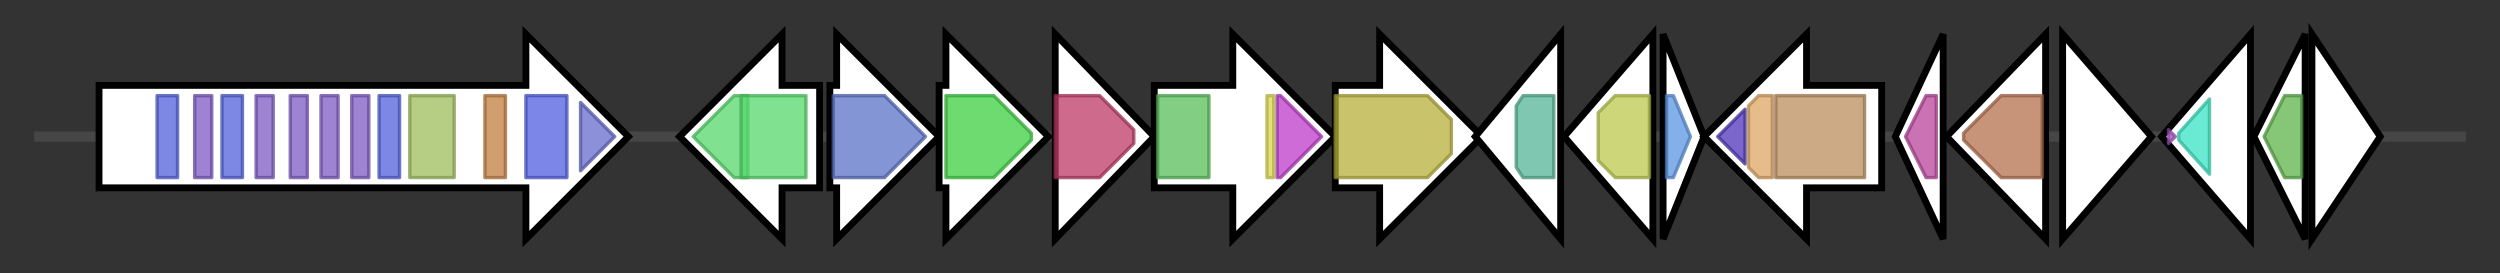 <svg version="1.1" baseProfile="full" xmlns="http://www.w3.org/2000/svg" width="732.067" height="80">
	<rect width="100%" height="100%" fill="#333333" stroke="none"/>
	<g>
		<line x1="10" y1="40.0" x2="722.067" y2="40.0" style="stroke:rgb(70,70,70); stroke-width:3 "/>
		<g>
			<title> (BLW76_RS36785)
HAMP domain-containing protein</title>
			<polygon class=" (BLW76_RS36785)
HAMP domain-containing protein" points="29,25 154,25 154,10 184,40 154,70 154,55 29,55" fill="rgb(255,255,255)" fill-opacity="1.0" stroke="rgb(0,0,0)" stroke-width="2"  />
			<g>
				<title>HAMP_2 (PF18947)
"HAMP domain"</title>
				<rect class="PF18947" x="46" y="28" stroke-linejoin="round" width="6" height="24" fill="rgb(81,96,219)" stroke="rgb(64,76,175)" stroke-width="1" opacity="0.75" />
			</g>
			<g>
				<title>HAMP (PF00672)
"HAMP domain"</title>
				<rect class="PF00672" x="57" y="28" stroke-linejoin="round" width="5" height="24" fill="rgb(124,89,195)" stroke="rgb(99,71,156)" stroke-width="1" opacity="0.75" />
			</g>
			<g>
				<title>HAMP_2 (PF18947)
"HAMP domain"</title>
				<rect class="PF18947" x="65" y="28" stroke-linejoin="round" width="6" height="24" fill="rgb(81,96,219)" stroke="rgb(64,76,175)" stroke-width="1" opacity="0.75" />
			</g>
			<g>
				<title>HAMP (PF00672)
"HAMP domain"</title>
				<rect class="PF00672" x="75" y="28" stroke-linejoin="round" width="5" height="24" fill="rgb(124,89,195)" stroke="rgb(99,71,156)" stroke-width="1" opacity="0.75" />
			</g>
			<g>
				<title>HAMP (PF00672)
"HAMP domain"</title>
				<rect class="PF00672" x="85" y="28" stroke-linejoin="round" width="5" height="24" fill="rgb(124,89,195)" stroke="rgb(99,71,156)" stroke-width="1" opacity="0.75" />
			</g>
			<g>
				<title>HAMP (PF00672)
"HAMP domain"</title>
				<rect class="PF00672" x="94" y="28" stroke-linejoin="round" width="5" height="24" fill="rgb(124,89,195)" stroke="rgb(99,71,156)" stroke-width="1" opacity="0.75" />
			</g>
			<g>
				<title>HAMP (PF00672)
"HAMP domain"</title>
				<rect class="PF00672" x="103" y="28" stroke-linejoin="round" width="5" height="24" fill="rgb(124,89,195)" stroke="rgb(99,71,156)" stroke-width="1" opacity="0.75" />
			</g>
			<g>
				<title>HAMP_2 (PF18947)
"HAMP domain"</title>
				<rect class="PF18947" x="111" y="28" stroke-linejoin="round" width="6" height="24" fill="rgb(81,96,219)" stroke="rgb(64,76,175)" stroke-width="1" opacity="0.75" />
			</g>
			<g>
				<title>GAF_2 (PF13185)
"GAF domain"</title>
				<rect class="PF13185" x="120" y="28" stroke-linejoin="round" width="13" height="24" fill="rgb(158,189,90)" stroke="rgb(126,151,72)" stroke-width="1" opacity="0.75" />
			</g>
			<g>
				<title>HisKA (PF00512)
"His Kinase A (phospho-acceptor) domain"</title>
				<rect class="PF00512" x="142" y="28" stroke-linejoin="round" width="6" height="24" fill="rgb(193,125,62)" stroke="rgb(154,100,49)" stroke-width="1" opacity="0.75" />
			</g>
			<g>
				<title>HATPase_c (PF02518)
"Histidine kinase-, DNA gyrase B-, and HSP90-like ATPase"</title>
				<rect class="PF02518" x="154" y="28" stroke-linejoin="round" width="12" height="24" fill="rgb(80,94,225)" stroke="rgb(64,75,180)" stroke-width="1" opacity="0.75" />
			</g>
			<g>
				<title>Response_reg (PF00072)
"Response regulator receiver domain"</title>
				<polygon class="PF00072" points="170,30 180,40 170,50" stroke-linejoin="round" width="11" height="24" fill="rgb(100,107,203)" stroke="rgb(80,85,162)" stroke-width="1" opacity="0.75" />
			</g>
		</g>
		<g>
			<title> (BLW76_RS36800)
cytochrome P450</title>
			<polygon class=" (BLW76_RS36800)
cytochrome P450" points="240,25 229,25 229,10 199,40 229,70 229,55 240,55" fill="rgb(255,255,255)" fill-opacity="1.0" stroke="rgb(0,0,0)" stroke-width="2"  />
			<g>
				<title>p450 (PF00067)
"Cytochrome P450"</title>
				<polygon class="PF00067" points="203,40 215,28 219,28 219,52 215,52" stroke-linejoin="round" width="19" height="24" fill="rgb(85,216,107)" stroke="rgb(68,172,85)" stroke-width="1" opacity="0.75" />
			</g>
			<g>
				<title>p450 (PF00067)
"Cytochrome P450"</title>
				<rect class="PF00067" x="217" y="28" stroke-linejoin="round" width="19" height="24" fill="rgb(85,216,107)" stroke="rgb(68,172,85)" stroke-width="1" opacity="0.75" />
			</g>
		</g>
		<g>
			<title> (BLW76_RS36805)
aminotransferase class I/II-fold pyridoxal phosphate-dependent enzyme</title>
			<polygon class=" (BLW76_RS36805)
aminotransferase class I/II-fold pyridoxal phosphate-dependent enzyme" points="243,25 245,25 245,10 275,40 245,70 245,55 243,55" fill="rgb(255,255,255)" fill-opacity="1.0" stroke="rgb(0,0,0)" stroke-width="2"  />
			<g>
				<title>Aminotran_1_2 (PF00155)
"Aminotransferase class I and II"</title>
				<polygon class="PF00155" points="244,28 259,28 271,40 259,52 244,52" stroke-linejoin="round" width="30" height="24" fill="rgb(89,113,198)" stroke="rgb(71,90,158)" stroke-width="1" opacity="0.75" />
			</g>
		</g>
		<g>
			<title> (BLW76_RS36810)
polyprenyl synthetase family protein</title>
			<polygon class=" (BLW76_RS36810)
polyprenyl synthetase family protein" points="275,25 277,25 277,10 307,40 277,70 277,55 275,55" fill="rgb(255,255,255)" fill-opacity="1.0" stroke="rgb(0,0,0)" stroke-width="2"  />
			<g>
				<title>polyprenyl_synt (PF00348)
"Polyprenyl synthetase"</title>
				<polygon class="PF00348" points="277,28 291,28 302,39 302,41 291,52 277,52" stroke-linejoin="round" width="25" height="24" fill="rgb(61,206,65)" stroke="rgb(48,164,52)" stroke-width="1" opacity="0.75" />
			</g>
		</g>
		<g>
			<title> (BLW76_RS36815)
hypothetical protein</title>
			<polygon class=" (BLW76_RS36815)
hypothetical protein" points="309,10 338,40 309,70" fill="rgb(255,255,255)" fill-opacity="1.0" stroke="rgb(0,0,0)" stroke-width="2"  />
			<g>
				<title>UbiA (PF01040)
"UbiA prenyltransferase family"</title>
				<polygon class="PF01040" points="309,28 322,28 332,38 332,42 322,52 309,52" stroke-linejoin="round" width="23" height="24" fill="rgb(189,57,100)" stroke="rgb(151,45,80)" stroke-width="1" opacity="0.75" />
			</g>
		</g>
		<g>
			<title> (BLW76_RS36820)
hypothetical protein</title>
			<polygon class=" (BLW76_RS36820)
hypothetical protein" points="338,25 361,25 361,10 391,40 361,70 361,55 338,55" fill="rgb(255,255,255)" fill-opacity="1.0" stroke="rgb(0,0,0)" stroke-width="2"  />
			<g>
				<title>SQHop_cyclase_N (PF13249)
"Squalene-hopene cyclase N-terminal domain"</title>
				<rect class="PF13249" x="339" y="28" stroke-linejoin="round" width="15" height="24" fill="rgb(88,190,89)" stroke="rgb(70,152,71)" stroke-width="1" opacity="0.75" />
			</g>
			<g>
				<title>Prenyltrans (PF00432)
"Prenyltransferase and squalene oxidase repeat"</title>
				<rect class="PF00432" x="371" y="28" stroke-linejoin="round" width="2" height="24" fill="rgb(218,215,79)" stroke="rgb(174,172,63)" stroke-width="1" opacity="0.75" />
			</g>
			<g>
				<title>SQHop_cyclase_C (PF13243)
"Squalene-hopene cyclase C-terminal domain"</title>
				<polygon class="PF13243" points="374,28 375,28 387,40 375,52 374,52" stroke-linejoin="round" width="16" height="24" fill="rgb(191,58,201)" stroke="rgb(152,46,160)" stroke-width="1" opacity="0.75" />
			</g>
		</g>
		<g>
			<title> (BLW76_RS36825)
FAD-dependent monooxygenase</title>
			<polygon class=" (BLW76_RS36825)
FAD-dependent monooxygenase" points="391,25 404,25 404,10 434,40 404,70 404,55 391,55" fill="rgb(255,255,255)" fill-opacity="1.0" stroke="rgb(0,0,0)" stroke-width="2"  />
			<g>
				<title>FAD_binding_3 (PF01494)
"FAD binding domain"</title>
				<polygon class="PF01494" points="391,28 418,28 425,35 425,45 418,52 391,52" stroke-linejoin="round" width="34" height="24" fill="rgb(182,175,59)" stroke="rgb(145,140,47)" stroke-width="1" opacity="0.75" />
			</g>
		</g>
		<g>
			<title> (BLW76_RS36830)
alpha/beta fold hydrolase</title>
			<polygon class=" (BLW76_RS36830)
alpha/beta fold hydrolase" points="432,40 457,10 457,70" fill="rgb(255,255,255)" fill-opacity="1.0" stroke="rgb(0,0,0)" stroke-width="2"  />
			<g>
				<title>Abhydrolase_1 (PF00561)
"alpha/beta hydrolase fold"</title>
				<polygon class="PF00561" points="444,31 446,28 455,28 455,52 446,52 444,49" stroke-linejoin="round" width="11" height="24" fill="rgb(86,180,151)" stroke="rgb(68,144,120)" stroke-width="1" opacity="0.75" />
			</g>
		</g>
		<g>
			<title> (BLW76_RS36835)
NAD(P)H-binding protein</title>
			<polygon class=" (BLW76_RS36835)
NAD(P)H-binding protein" points="458,40 484,10 484,70" fill="rgb(255,255,255)" fill-opacity="1.0" stroke="rgb(0,0,0)" stroke-width="2"  />
			<g>
				<title>NAD_binding_10 (PF13460)
"NAD(P)H-binding"</title>
				<polygon class="PF13460" points="468,33 473,28 483,28 483,52 473,52 468,47" stroke-linejoin="round" width="15" height="24" fill="rgb(188,201,78)" stroke="rgb(150,160,62)" stroke-width="1" opacity="0.75" />
			</g>
		</g>
		<g>
			<title> (BLW76_RS36840)
helix-turn-helix transcriptional regulator</title>
			<polygon class=" (BLW76_RS36840)
helix-turn-helix transcriptional regulator" points="487,10 499,40 487,70" fill="rgb(255,255,255)" fill-opacity="1.0" stroke="rgb(0,0,0)" stroke-width="2"  />
			<g>
				<title>HxlR (PF01638)
"HxlR-like helix-turn-helix"</title>
				<polygon class="PF01638" points="488,28 490,28 495,40 490,52 488,52" stroke-linejoin="round" width="9" height="24" fill="rgb(91,150,227)" stroke="rgb(72,119,181)" stroke-width="1" opacity="0.75" />
			</g>
		</g>
		<g>
			<title> (BLW76_RS36845)
carbohydrate-binding protein</title>
			<polygon class=" (BLW76_RS36845)
carbohydrate-binding protein" points="551,25 529,25 529,10 499,40 529,70 529,55 551,55" fill="rgb(255,255,255)" fill-opacity="1.0" stroke="rgb(0,0,0)" stroke-width="2"  />
			<g>
				<title>CBM_6 (PF03422)
"Carbohydrate binding module (family 6)"</title>
				<polygon class="PF03422" points="503,40 511,32 511,48" stroke-linejoin="round" width="12" height="24" fill="rgb(79,51,186)" stroke="rgb(63,40,148)" stroke-width="1" opacity="0.75" />
			</g>
			<g>
				<title>Melibiase_C (PF17801)
"Alpha galactosidase C-terminal beta sandwich domain"</title>
				<polygon class="PF17801" points="512,31 515,28 519,28 519,52 515,52 512,49" stroke-linejoin="round" width="7" height="24" fill="rgb(220,166,99)" stroke="rgb(176,132,79)" stroke-width="1" opacity="0.75" />
			</g>
			<g>
				<title>Melibiase_2 (PF16499)
"Alpha galactosidase A"</title>
				<rect class="PF16499" x="520" y="28" stroke-linejoin="round" width="26" height="24" fill="rgb(186,142,93)" stroke="rgb(148,113,74)" stroke-width="1" opacity="0.75" />
			</g>
		</g>
		<g>
			<title> (BLW76_RS36850)
nuclear transport factor 2 family protein</title>
			<polygon class=" (BLW76_RS36850)
nuclear transport factor 2 family protein" points="555,40 569,10 569,70" fill="rgb(255,255,255)" fill-opacity="1.0" stroke="rgb(0,0,0)" stroke-width="2"  />
			<g>
				<title>SnoaL_2 (PF12680)
"SnoaL-like domain"</title>
				<polygon class="PF12680" points="558,40 564,28 567,28 567,52 564,52" stroke-linejoin="round" width="11" height="24" fill="rgb(184,69,155)" stroke="rgb(147,55,124)" stroke-width="1" opacity="0.75" />
			</g>
		</g>
		<g>
			<title> (BLW76_RS36855)
TIGR03619 family F420-dependent LLM class oxidoreductase</title>
			<polygon class=" (BLW76_RS36855)
TIGR03619 family F420-dependent LLM class oxidoreductase" points="570,40 599,10 599,70" fill="rgb(255,255,255)" fill-opacity="1.0" stroke="rgb(0,0,0)" stroke-width="2"  />
			<g>
				<title>Bac_luciferase (PF00296)
"Luciferase-like monooxygenase"</title>
				<polygon class="PF00296" points="575,39 586,28 598,28 598,52 586,52 575,41" stroke-linejoin="round" width="23" height="24" fill="rgb(180,112,78)" stroke="rgb(144,89,62)" stroke-width="1" opacity="0.75" />
			</g>
		</g>
		<g>
			<title> (BLW76_RS36860)
hypothetical protein</title>
			<polygon class=" (BLW76_RS36860)
hypothetical protein" points="604,10 630,40 604,70" fill="rgb(255,255,255)" fill-opacity="1.0" stroke="rgb(0,0,0)" stroke-width="2"  />
		</g>
		<g>
			<title> (BLW76_RS36865)
Fpg/Nei family DNA glycosylase</title>
			<polygon class=" (BLW76_RS36865)
Fpg/Nei family DNA glycosylase" points="633,40 659,10 659,70" fill="rgb(255,255,255)" fill-opacity="1.0" stroke="rgb(0,0,0)" stroke-width="2"  />
			<g>
				<title>zf-FPG_IleRS (PF06827)
"Zinc finger found in FPG and IleRS"</title>
				<polygon class="PF06827" points="637,40 635,42 635,38" stroke-linejoin="round" width="2" height="24" fill="rgb(167,86,192)" stroke="rgb(133,68,153)" stroke-width="1" opacity="0.75" />
			</g>
			<g>
				<title>H2TH (PF06831)
"Formamidopyrimidine-DNA glycosylase H2TH domain"</title>
				<polygon class="PF06831" points="638,39 647,29 647,51 638,41" stroke-linejoin="round" width="9" height="24" fill="rgb(57,227,194)" stroke="rgb(45,181,155)" stroke-width="1" opacity="0.75" />
			</g>
		</g>
		<g>
			<title> (BLW76_RS36870)
ribose-5-phosphate isomerase</title>
			<polygon class=" (BLW76_RS36870)
ribose-5-phosphate isomerase" points="660,40 675,10 675,70" fill="rgb(255,255,255)" fill-opacity="1.0" stroke="rgb(0,0,0)" stroke-width="2"  />
			<g>
				<title>LacAB_rpiB (PF02502)
"Ribose/Galactose Isomerase"</title>
				<polygon class="PF02502" points="663,40 669,28 674,28 674,52 669,52" stroke-linejoin="round" width="13" height="24" fill="rgb(93,178,74)" stroke="rgb(74,142,59)" stroke-width="1" opacity="0.75" />
			</g>
		</g>
		<g>
			<title> (BLW76_RS36875)
hypothetical protein</title>
			<polygon class=" (BLW76_RS36875)
hypothetical protein" points="677,10 697,40 677,70" fill="rgb(255,255,255)" fill-opacity="1.0" stroke="rgb(0,0,0)" stroke-width="2"  />
		</g>
	</g>
</svg>
